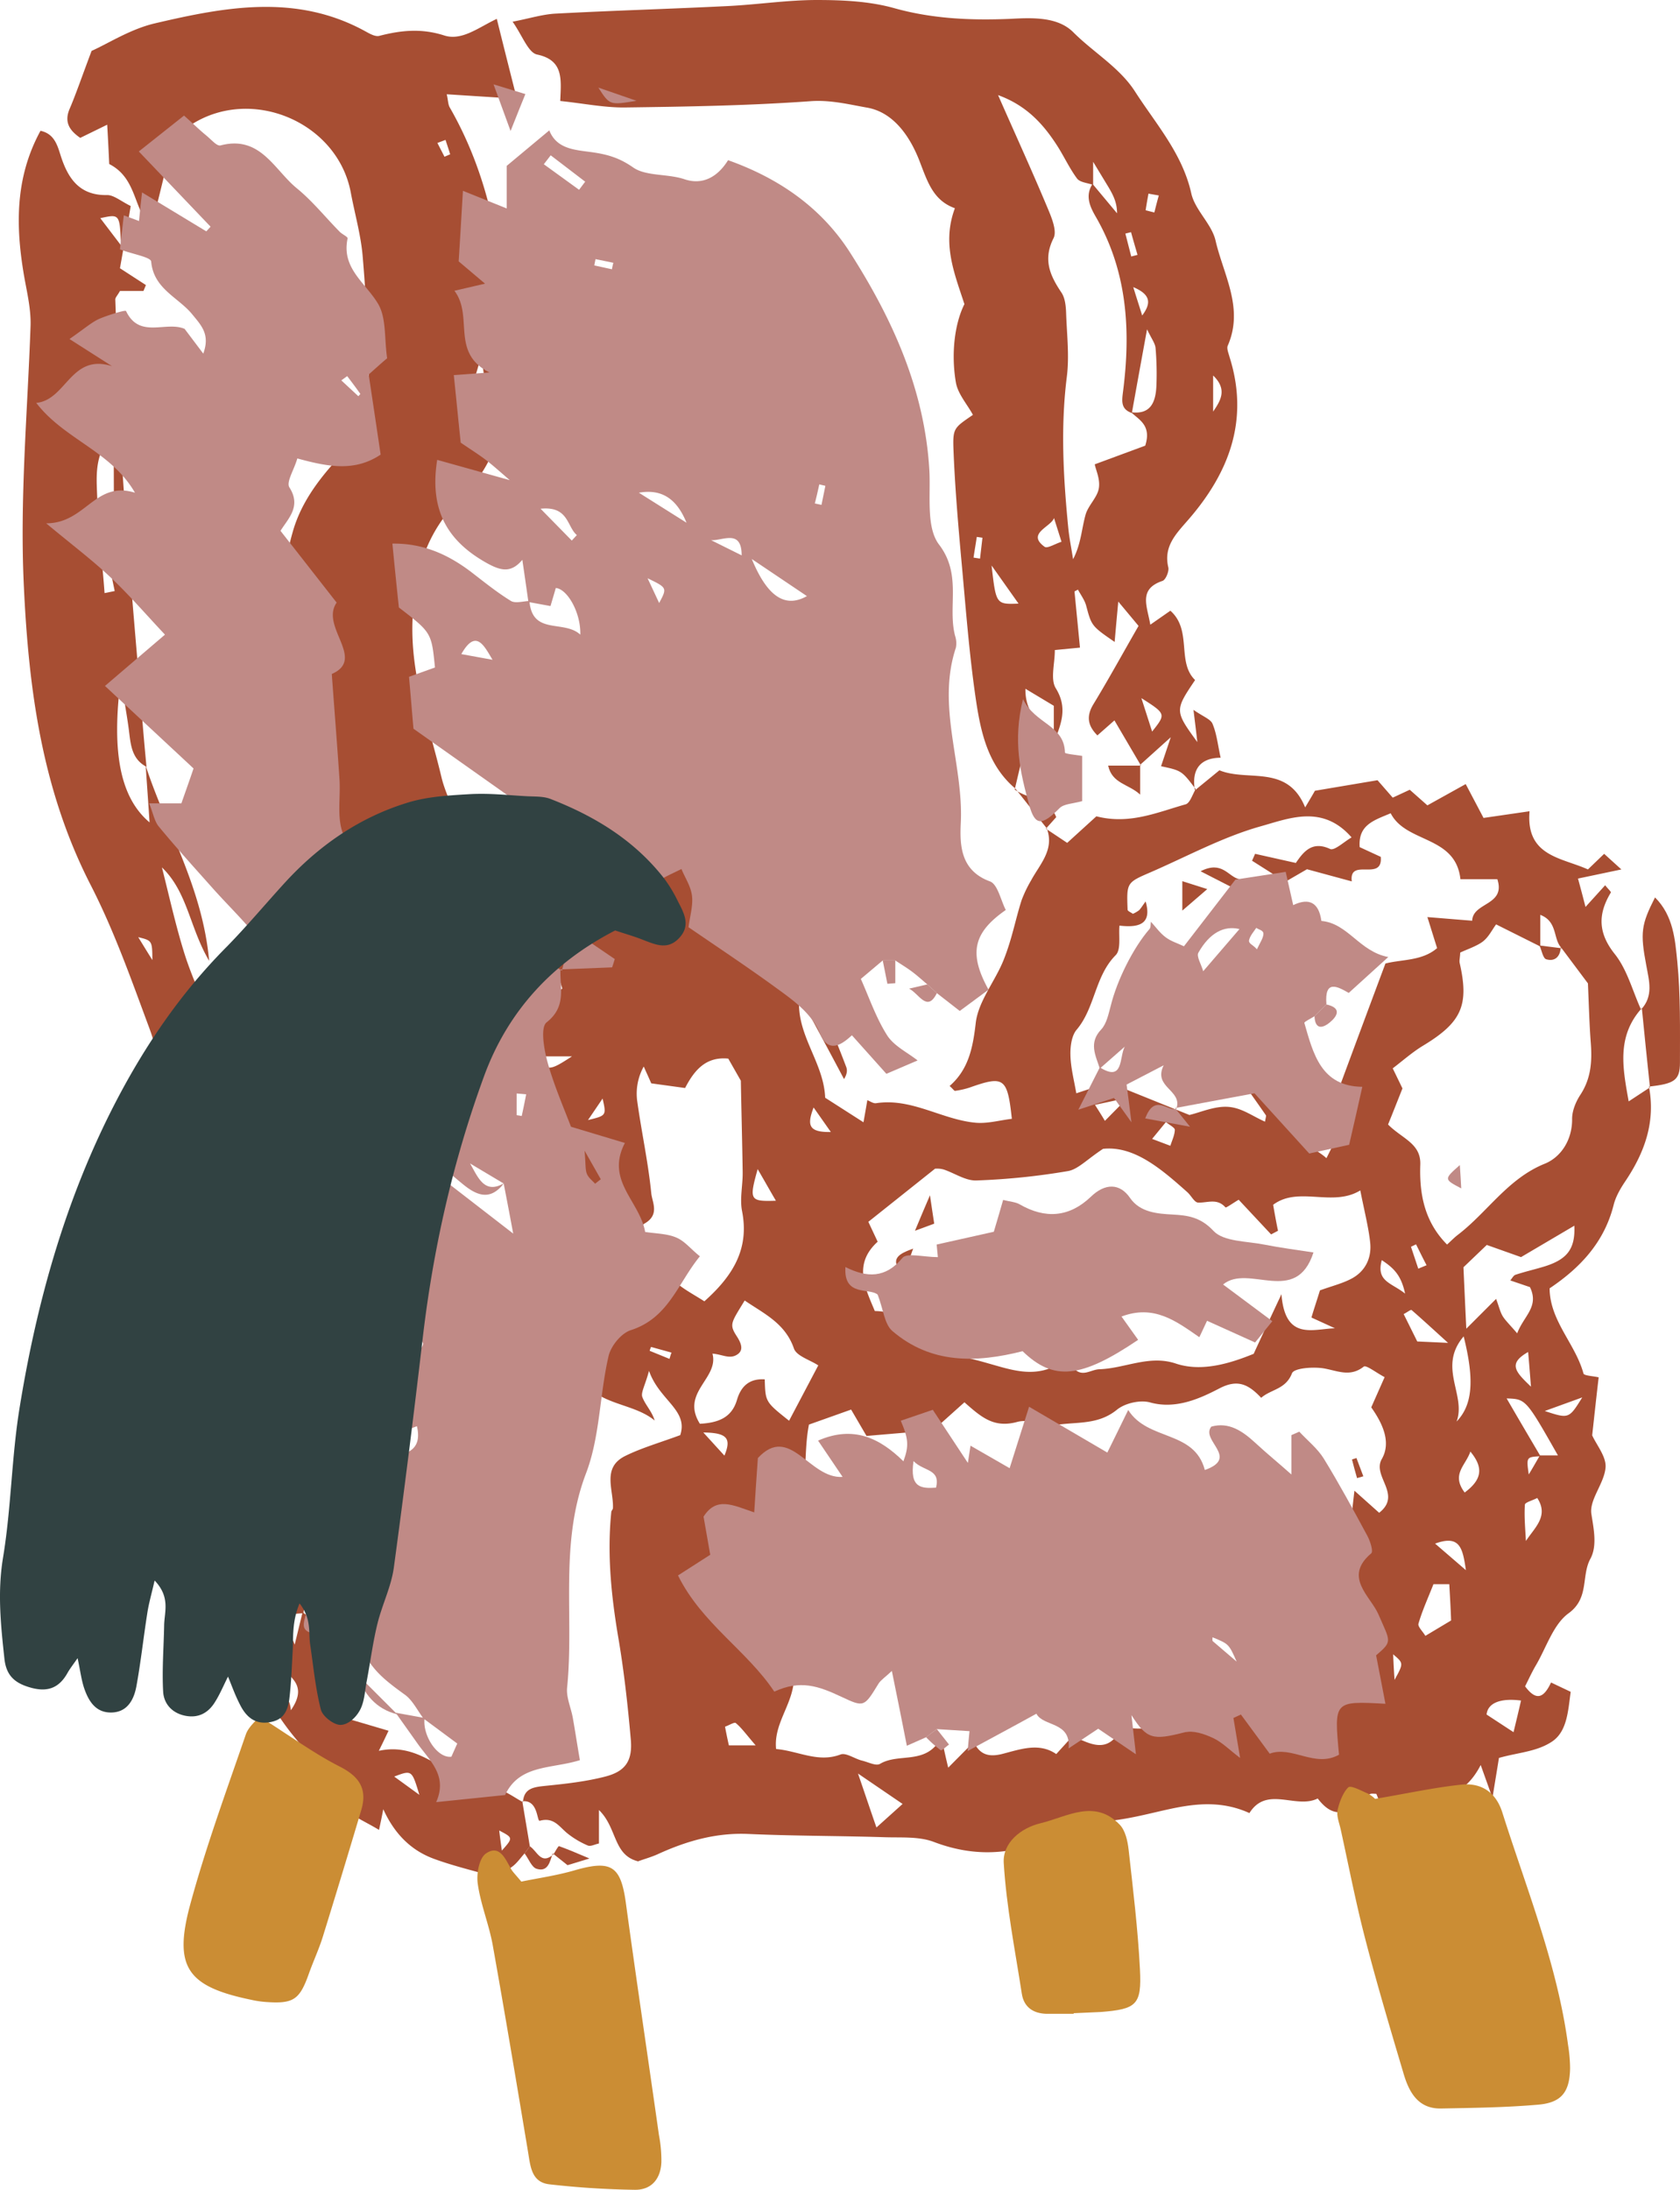 <svg xmlns="http://www.w3.org/2000/svg" width="828.8" height="1080" viewBox="0.016 0 828.806 1080.001" style=""><g><g data-name="Слой 2"><g data-name="480015718"><path d="M813.5 535.9c3.3 17.2-2 32.2-11.4 46.3-2.5 3.7-4.9 7.7-6 12-4.6 18.4-16.4 31-31.6 41.2.1 16.1 12.7 27.3 16.7 42 .3 1.1 4.5 1.2 7.5 1.9-1.1 9.3-2.1 18.6-3.2 28.6 2.1 4.7 7 10.5 6.6 15.8-.6 7.9-8.1 15.9-7 23s3 15.7-.5 22.1c-4.6 8.5-.4 19.4-10.8 26.9-7.5 5.5-10.9 16.8-16 25.5-1.9 3.2-3.5 6.7-5.4 10.5 5.1 6.8 8.9 6.5 12.8-1.9l9.7 4.6c-1.3 9.3-1.7 19.6-9.3 24.6s-16.6 5.3-26.1 8c-.7 4.5-1.6 9.8-3.2 19.7l-5.8-16.2c-5.8 11.2-13.9 16.6-26.9 15.3-7.4-.8-15.2 1.6-23.1 2.7-.2-.5-.8-2.2-1.5-3.8-1.1 0-2.7-.3-3.4.3-8.1 6.9-15.9 14.7-25.5 2-10.8 5.4-25.1-6.5-33.7 7.2-12.3-5.6-24.2-5-36.4-2.6s-26.7 7-40.8 6.8c-4.8-.1-10 2.2-14.4 4.6-20.6 11.4-41.4 14-63.9 5.5-7.5-2.9-16.4-2.1-24.8-2.4-22.3-.7-44.6-.6-66.9-1.6-15.8-.7-30.2 3.4-44.3 9.8-3.4 1.6-7.2 2.6-10.1 3.7-12.4-3.1-10.2-16.5-19.3-25.3v16.5c-2 .4-4.1 1.6-5.5 1a43.3 43.3 0 0 1-9.7-5.7c-4.2-3.2-6.8-8.5-14-6.5-1.5.4-.7-10.5-8.6-9.6l.3.4c.5-6.8 5.2-7.4 10.8-8 10-1 20.1-2.1 29.8-4.6s13.6-7.5 12.6-18.4c-1.5-17.1-3.4-34.2-6.3-51-3.4-20.4-5.4-40.6-3.3-61.2.1-.6.8-1.2.8-1.8.4-9-5.6-19.9 6-25.7 8.1-4 16.9-6.5 27.2-10.3 4.1-12.4-10.3-17.1-15.4-31.7-2 7.4-4.1 10.7-3.3 12.9 1.4 3.8 4.7 7 6.1 11.6-10.8-8.9-27.5-7.2-36.8-21-.3 2.6-1.6 5.6-.8 7.8 2 5 5 9.6 5 16.9-3.3-2-7.5-3.2-9.6-6.1-9.4-12.9-13.7-28.1-15.3-43.8-.3-2.9-.1-4.8-1.6-7.9-7.3-15-11.1-30.9-8-52.2l9.6 19.2c.5-9.3-7.6-44.5-11.9-53.9l6.8.6c.7-4.7.5-13.1 2.2-13.5 7-1.6 8-4.8 5.8-10.8l-9.1-1.6c-3-5.1-2.4-9.7 2-13.8 9.2 8 9.2 8 20.9.5h-21.3c-6.9-16.7 6.3-23.8 16.5-33.5-2-6.6-4.2-13.8-6.6-22.2l15.4-7.5c-1-1.7-1.9-4.5-2.9-4.5-14-.5-28-1.4-41.9-.8s-25.2 5.4-36.1-5.6c-1.4-1.4-6.7 1.1-8.2 1.4-4.7-3.9-8.2-7.6-12.4-10.3-9.9-6.6-17.4-15.9-21-26.4-8.3-24.2-19.4-47.2-22.9-73.3s-3.5-51.1 3.7-76.2c3.9-13.7 12.3-25.1 21.7-35.4s16.1-22 15.9-36.1c-.4-21.1-1.3-42.3-3.1-63.4-.8-10.8-3.9-21.4-5.9-32.1-6.4-34.7-48.7-52.8-78.6-33.7a25.4 25.4 0 0 0-11.6 16.9c-2.5 11.2-5.4 22.3-8.2 33.9-9-8.8-6.9-24.2-20.8-31.3-.2-4.3-.5-10.9-1-19.4L39.6 68c-5.2-3.6-8.1-7.7-5.2-14.4s6.2-16.3 10.8-28.5c8.1-3.6 19.2-10.8 31.3-13.6 34.6-8.1 69.6-14.7 103.5 3.8 2.2 1.2 5 2.9 7.1 2.4 10.8-2.8 20.9-3.8 32.1-.2 8.7 2.8 17.1-4.1 25.9-8.2 3.3 13.3 6.4 25.6 9.9 39.4l-34.6-2.2c.7 2.9.6 4.9 1.5 6.5 22.5 39.2 27.6 82.5 28.2 126.4.4 24.2-3.4 47.7-22.8 66.4-16.7 16.1-23.1 36.3-23.8 60.7-.9 27.3 8.3 51.5 14.3 76.8 1.6 6.7 4.8 13.1 7.2 19.6 46.2-2.8 52.5-1.9 58.8 9.6l9.4-6.3c17.6 5.7 35.5 11.9 52.6 20.8 20 10.3 32.6 26.1 44.9 44.5s19.5 35.6 26.7 54.5c.7 1.7.6 3.6-1 6.2q-10.9-20.6-22-40.9c-2.1 18.8 12 32.2 12.7 50.1l18.9 12.1c.8-4.5 1.3-7.3 1.9-10.9 1.5.6 3 1.7 4.3 1.5 17.5-2.7 32.3 8 48.9 9.6 5.9.6 12.1-1.2 18.1-1.9-2.2-20.4-3.9-21.4-20.9-15.4a40.7 40.7 0 0 1-7.1 1.6c-.4.1-.9-.8-2.7-2.4 9.4-8.2 11.5-19 12.9-31.2 1.3-10.7 9.6-20.5 13.8-31.1s5.7-19.6 8.8-29.3a62.9 62.9 0 0 1 4.7-9.8c4.3-8 11.7-15.2 7.7-25.7l-.4.2 10.5 7 14.4-13.1c16.4 4.2 30.1-2 44-5.9 2.2-.6 3.4-4.9 5-7.5l-.4.6 12.1-9.9c14 5.8 33.5-3.2 42.3 18.3 2.8-4.7 4.4-7.4 4.8-8.2l30.9-5.2 7.5 8.6 8.4-3.9 8.7 7.7 18.9-10.5 8.8 16.7 22.7-3.3c-1.9 22.3 15.8 22.8 28.8 28.7l8-7.7 8.5 7.7-21.4 4.5c1.3 4.8 2.3 8.5 3.7 14l9.7-10.7c1.4 1.8 3 3.2 2.8 3.6-6.4 10.6-6.4 19.9 2 30.4 6.1 7.7 8.7 18.1 12.9 27.3l.4-.7c-12.6 14-9.4 29.7-6.5 46l10.5-6.9zm-42.9-68.2c-4.6-4.1-1.8-13.1-10.7-16.5v15.6l-21.8-10.9c-2 2.7-3.7 6.3-6.6 8.5s-7.7 3.8-11.1 5.4c-.1 2.5-.5 3.8-.3 5 4.8 21 1 29.4-18 40.9-5.3 3.2-10 7.4-15 11.2l4.8 9.9c-2.7 6.8-4.9 12.4-7.1 17.8 6.9 7 16.3 9.3 15.9 19.8-.5 14.4 2 28.1 13.2 39.4 1.9-1.7 3.6-3.5 5.6-5 14.5-11.2 24.5-27.6 42.7-34.9 7.8-3.2 13.4-11.5 13.4-21.8-.1-4.1 1.8-8.7 4.1-12.2 5.3-8.1 5.8-16.6 5.1-25.7s-1-20.3-1.4-29.2L770 467.1zm-10.9 250.1h8.9c-15.8-27.8-15.8-27.8-25.3-28.1 5.5 9.5 11.1 19 16.7 28.5-7 .4-7 .4-5.8 9 1.9-3.1 3.7-6.3 5.5-9.4zM381.7 822l10 6.2c-.6 12.6-10.1 21.8-8.8 34.4 11.1 1 20.7 6.9 31.8 2.7 2.7-1 6.9 2.1 10.5 3s7 2.8 9 1.6c9.5-5.6 22.9.9 30.2-13 1.4 6.2 2.1 9.5 3.4 14.9l12.6-12.7c3 6.4 7.5 7.6 14.2 5.9 8.9-2.3 18.1-5.7 26.5.1l8.1-8.9c9 4.1 17.1 8.7 23.6-3 .9-1.6 6.4-.5 10.4-.7.5-3.6.9-6.9 1.3-10.5 12.4 11.5 22.2 15.1 27.6 9.3-1.1-3.1-2.2-6.7-3.4-10.3l2.9-1.8 9.8 10.6c5.8-4.4 11.2-11 18-13.1s15.5-.3 23.3-.1c4.9.1 6.1-8.1 14.3-4.8 6.2 2.5 10.5-2.6 13.4-9.6-10.8-9-3.8-23.4-9.8-34.6 7.6-5.2 2.6-12.9 3.7-19.5 1.5-9.9 2.4-19.9 3.9-32.9l12.2 10.9c11.5-9-3.6-18 1.3-26.5s.1-18-5.2-25.5l6.6-14.9c-4.2-2.2-9.1-6.1-10.3-5.2-6.7 5.3-12.8 2.1-19.6.9-5.2-.9-14.8-.2-15.8 2.4-3.1 8-10.3 7.8-15.2 12.1-6.3-6.7-11.6-9.3-20.5-4.7s-21.2 10.6-34.2 7c-4.9-1.4-12.5.3-16.5 3.6-8.4 6.8-17.5 6.1-27.1 7.1-7.8.8-16-2.8-22.1-1.1-11.5 3.1-17.6-2.3-26-9.7l-15.4 13.8-32.9 2.8-7.6-13-20.8 7.4c-3.1 15.7.4 30.5-8 43.1-1.1 1.8-.8 5.2-.1 7.6 5.6 18 1.9 35.4-3 52.7-1.4 5.1-3.8 9.8-6.3 16zm269.5-185.6c6.1-2.2 11.1-3.4 15.6-5.8 6.8-3.6 9.9-10.2 9.2-17.5s-3.1-16.7-4.9-26c-13.7 8.4-30.5-2.3-43 7.1.9 5.1 1.6 9 2.4 12.8l-3.4 1.8-16-17.1c-2.4 1.4-6.2 4.1-6.5 3.8-4.1-4.7-8.9-2.2-13.5-2.4-1.8 0-3.4-3.4-5.3-5.1-13.1-11.7-26.4-23-41.6-21.4-8.1 5.3-12.4 10.2-17.5 11a338 338 0 0 1-45 4.6c-5.3.2-10.7-3.6-16.1-5.4a12.1 12.1 0 0 0-4.3-.4l-32.9 26.2 4.6 9.8c-12.2 11.1-6.2 22.7-1.4 34.2 15.9.1 22.4 13 29.4 19.3 10.7 2.6 18.7 4.2 26.5 6.5 10.8 3 21.4 6.9 32.7 1.5 2.5-1.1 7.7-1.4 8.8.1 4.6 5.9 8.7 1.5 13.4 1.3 12.6-.4 24.6-7.2 37.7-2.8s27.5-.4 38.4-4.8c4.4-9.6 8-17.2 13.7-29.4 1.8 23.1 15.5 17.1 26.4 16.8l-11.6-5.3c1.2-4.1 2.6-8.2 4.2-13.4zm30-213.8c1.1 12.5-15.8.1-14.3 12.1l-22.1-6-10.7 6.2-16.4-10.4 1.5-3.4 20.1 4.5c3.8-5.6 8.1-11 16.9-6.9 2.1 1 6.8-3.5 10.6-5.7-14.4-16.5-31-9.3-45.1-5.4-18.7 5.3-36.3 14.9-54.3 22.7-11.6 5-11.6 5.1-11.1 18.4.1.7 1.7 1.3 2.6 2a15.7 15.7 0 0 0 3.1-1.8c1.1-1.2 1.9-2.6 3.2-4.3 2.8 9.8-1.4 13.3-12.9 11.9-.5 5 .9 11.8-1.9 14.6-10.3 10.4-10.1 25.9-19.2 36.7-2.5 2.9-3.2 8.2-3.1 12.4.1 6.1 1.7 12.2 2.9 19l16.1-5.3 39.7 16c5.5-1.3 12.5-4.5 19.2-4s11.9 4.6 18.1 7.3c.3-2 .7-2.9.4-3.2-4.7-6.8-9.5-13.5-14.9-21.1l9.8-9.2c6.9 5.5 14.2 9.7 19.2 15.7 7 8.3 14.2 4.7 21.1 3.8 8.1-21.9 15.8-42.6 23.8-64 8.1-2.1 18.1-1.2 25.5-7.6-1.6-5-2.9-9.3-4.8-15.3l22.1 1.8c.3-9.2 16.7-7.4 12.4-20.5h-18.2c-2.4-21.7-26.8-17.6-34.4-32.5-8.3 3.5-16.1 5.7-15.3 16.7zM347.5 641.8c14.5-12.9 22.2-26.2 18.6-44.5-1.2-6.1.4-12.8.3-19.2-.2-14.4-.6-28.8-.9-45.1l-6.2-10.9c-11.1-1.1-16.8 5.8-21.3 14.5l-16.7-2.3c-1.6-3.7-2.7-6-3.7-8.3a27.5 27.5 0 0 0-3.2 17.2c2.1 15.1 5.4 30.1 6.9 45.2.4 4.5 4.4 10.7-3.4 15.1-2.7 1.6-5.3 10.4 3.1 13.7 2.6 1 5 4 6.1 6.6 3.8 9.1 12 12.6 20.4 18zm-2.2 60.4c9.1-.5 15.7-3 18.3-11.8 2-6.8 6.2-10.6 13.7-10.1.3 11.1.3 11.1 12 20.4l14.4-27.3c-4.1-2.7-10.7-4.6-12-8.3-4.3-12.5-14.8-17.2-24.3-23.7-6.7 11-7.7 11.7-4 17.5 2.7 4.1 3.5 7.4-.1 9.4s-6.9-.3-11.8-.7c3.3 12.3-15.9 19.1-6.2 34.6zm378.1-46.9l14.7-14.7c1.5 4 2 6.5 3.3 8.6s3.7 4.4 7.1 8.4c3.2-8.6 11-13.1 6.3-22.8l-9.7-3.3c1-1.2 1.6-2.5 2.6-2.8 4.8-1.6 9.8-2.7 14.6-4.2 11-3.5 14.9-8.7 14.4-20L750.4 620l-16.9-6-11.5 11c.4 9.3.8 17.9 1.4 30.3zm-69-84.1c10.6-21 10.5-22.2-2.4-27.4.2 3.7.4 7 .6 11.1l-12.9-2.8c0 12 8.9 13.8 14.7 19.1zm67.7 87.9c-13 15.2 1.4 28.9-3.5 42 7.9-8.2 8.9-20.4 3.5-42zm-489.2-448c8.6-11 6.7-23.2 4.3-35.5-2.3 11.7-9.1 22.7-4.3 35.5zM715 781.3h-7.8c-2.8 7.1-5.6 13.2-7.4 19.5-.4 1.5 2.2 3.9 3.4 6l12.7-7.6c-.2-5.6-.5-11-.9-17.9zM445.3 889.7l-22-15c3.5 10.2 6 17.7 9.1 26.6zm305.1-51c-10-1.3-16.4 1.1-17 6.9l13.3 8.7c1.5-6.2 2.6-10.8 3.7-15.6zm8-99.9c-2.3 1.2-6.1 2.2-6.1 3.3-.4 6 .2 11.9.5 17.9 4.4-6.7 11.4-12.3 5.6-21.2zm-59.2-77.2l15.2.7c-7.5-6.8-12.7-11.6-18-16.2-.4-.3-2 1-3.9 2zm23.4 74.5c8.3-6.2 9.6-12 2.8-20.2-2.3 6.9-9.6 11.2-2.8 20.2zM372.8 860.8c-4.9-5.7-7-8.7-9.8-11-.6-.6-3.1 1-5.3 1.8.6 3.2 1.2 6.1 1.9 9.2zm1-284.2c-4.3 15.4-3.9 16 9 15.6-3-5.1-5.5-9.6-9-15.6zm406.8 112.6l-18.5 6.7c11.9 3.9 11.9 3.9 18.5-6.7zm-57.4 85.2c-1.6-11.2-3.1-17.5-15.2-13.1zM360.1 450.1l-6.5-8.6-11 14.9zm395.2 233.8c-.6-7.5-.9-11.5-1.4-17.1-10.2 5.8-6.2 9.8 1.4 17.1zM693.2 638c-1.9-8.9-5.4-12.5-11.5-16.5-2.9 10.6 4.8 11.1 11.5 16.5zm-124.8-76.3l9 3.4c.8-2.6 2.1-5.2 2.2-7.8.1-1.1-2.4-2.3-4.4-3.9zm-278.3-9.3c9.1-2.2 9.1-2.2 7.2-10.6zm409.6 73.3l4.1-1.7c-1.8-3.4-3.5-6.9-5.2-10.3l-2.5 1.2zm-154.6-72.9l7.4-7.5-1.6-2.7-10.7 2.3c1.9 3 3.2 5 4.9 7.9zM688 828.5c4.5-8.2 4.5-8.2-.7-12.6.2 4.4.4 8.5.7 12.6zM384.8 482.2l2.8-1.1c-.6-2-1.1-4.1-1.8-6.1s-1.8-4.1-2.7-6.2c-1.9 3.1-2.1 5.6-1.4 7.8s2.1 3.8 3.1 5.6zM219.8 69l-4 1.5 3.5 6.8 2.8-1.2c-.7-2.3-1.5-4.7-2.3-7.1zM347 706.5l10.4 11.4c3.5-8.4 1.5-11.3-10.4-11.4zm-25.8-42.2c-.3.7-.5 1.3-.7 1.9l9.8 4c.3-1 .6-2.1 1-3.1zm-20.1-62.6l2.5-3.1-9.1-4.4c-.4.8-.9 1.5-1.3 2.2 2.6 1.8 5.2 3.6 7.9 5.3zm108.8-43.4l-8.5-12.1c-3.3 8.7-2.6 12.3 8.5 12.1z" fill="#a74e33"></path><path d="M500.9 388.9c-13.3-11.2-16.9-27.2-19.3-42.9-3.5-23.4-5.2-47.2-7.4-70.8-1.6-17.8-3.1-35.6-3.8-53.4-.4-10.7.3-10.8 9.6-17.2-2.9-5.3-7.4-10.3-8.4-15.9-2.6-15.1-.3-29.8 4.2-38.7-4.9-15.1-11.2-29.9-4.7-47.3-10.8-3.9-13.5-13.1-17.5-23.4s-11.8-23.7-25.7-26.2c-9.1-1.6-18.1-3.9-28-3.2-30.5 2.2-61.1 2.7-91.7 3.1-10.1.1-20.3-2-31.8-3.2.4-10.4 1.9-20.1-11.4-22.9-4.4-.9-7.3-9.4-12.1-16.2 8.4-1.6 14.9-3.7 21.5-4 28.2-1.5 56.3-2.3 84.4-3.7 14.8-.7 29.5-3 44.2-3 12.7 0 25.9.6 38.1 4 18.9 5.3 37.9 6.1 57.2 5.3 11.1-.6 23.5-1.1 31.2 6.6 10 10 22.9 17.4 30.5 29.3 10.3 16 23.3 30.5 27.7 50.1 1.8 8.3 10.1 15.1 12 23.4 3.9 16.9 14.1 33.3 6 51.8-.6 1.4.4 3.7.9 5.6 9.8 31-.2 57.1-20.5 80.4-5.9 6.8-12.2 13-9.7 23.4.4 1.9-1.3 6.1-2.9 6.6-12.1 4.1-7.5 12.5-6 21.6l9.9-6.9c10.9 9.7 3 25.3 12.2 34.2-10.1 15-10.1 15.2 1.1 30.6-.5-4.6-1-8.5-1.9-15.9 4.7 3.3 8.5 4.6 9.4 6.9 2.1 5 2.6 10.5 4 16.7-9.8.1-14.5 5.5-12.7 16.1l.4-.6c-6.9-9.1-6.9-9.1-17.1-11.3l4.8-14.3-15.1 13.6.4.4-13.1-22.3-8.4 7.4c-4.8-4.8-5.6-9.5-1.9-15.5 7.6-12.5 14.6-25.3 22.2-38.5l-10-12c-.8 8.6-1.3 14.2-1.8 19.9-11.5-7.9-11.4-8-14.1-18.1-.8-2.7-2.6-5.1-4-7.7l-1.7.9 2.7 27.7-12.4 1.2c0 6.9-2.3 14.4.5 18.9 6.1 9.9 2.4 18-1 26.8v-18.2l-14-8.4c-.3 12.9 8.7 18.7 14.4 26.3l-15.7 6.4-4 17zm38.4-297.7c-2.7-1-6.4-1.2-7.9-3.1-3.8-5.1-6.5-11.1-10-16.5-6.8-10.5-15-19.6-29-24.7 8.8 20 17 37.9 24.6 56.1 1.9 4.5 4.5 10.9 2.8 14.4-5.3 10.5-1.9 18.3 3.8 26.8 2 2.9 2.3 7.3 2.4 11 .4 10.3 1.6 20.7.3 30.8-3.1 24.8-1.7 49.4.7 74 .5 5.3 1.6 10.5 2.4 15.8 3.9-7.4 4.2-14.8 6.1-21.7 1.2-4.7 5.8-8.6 6.6-13.2s-1.5-9.1-2-11.9l24.9-9.2c3.2-10-3-12.7-7-16.5 9.7 1.3 12.1-5 12.5-12.7a149.1 149.1 0 0 0-.4-18.9c-.2-2.4-2-4.6-4.2-9.3-2.9 15.8-5.2 28.5-7.5 41.3-5.7-2-4.9-6.1-4.3-11 3.8-29.9 2-59-13.5-85.8-3-5.2-5.3-10.4-1.6-16.2l12.1 14.5c0-5.4-2-9.1-4.1-12.7l-7.7-12.7zM520 255.5c-1.5 4.4-13.8 7.6-4.6 14.2 1.4.9 5.1-1.5 8.3-2.5zm-30.8 23.4c2.2 19.2 2.2 19.2 13.3 18.8zM598.5 203c3.5-5.2 7.3-10.8 0-17.8zm-35.4 141.3l5.3 16.5c6.9-8.7 6.9-8.7-5.3-16.5zm.4-188.7c4.3-5.8 4.6-10.2-4.4-14 1.9 6.2 3.2 10.1 4.4 14zm1.7-51.9l4.3 1.1c.7-2.8 1.4-5.6 2.2-8.4l-5.1-.9c-.5 2.7-1 5.5-1.4 8.2zm-7.2 10.8l-2.8.7 2.9 11.3 3.1-.8c-1.1-3.8-2.2-7.5-3.2-11.2zm-73.3 150.7l-2.8-.4c-.5 3.4-1.1 6.8-1.6 10.2l3.2.5z" fill="#a74e33"></path><path d="M102.6 500.5c.2 7.4-.1 14.5 2.1 22.3 6 20.3 9.3 41.5 13.9 62.2 2.9 13 6 25.9 9.3 38.8a140.3 140.3 0 0 1 4.9 37.7c-.1 12.4 1.1 25.8 6 36.9s5.9 20.6 7.3 31c2.3 17.6 3.7 35.3 5 53 .3 4.3-.9 8.8-1.4 13.2-10.1.8-10.1.8-4.3 15.5l3.9-16c2.2 1.9 6.1 3.7 6.3 5.8 1.8 15.9 9.6 29.8 13.4 46l22.7 6.7c-1.3 2.7-2.5 5.3-4.8 9.9 17-3.7 27.7 7.1 40.4 13.2 6.1 2.9 13.2 3.7 19.6 6.1 3.9 1.4 7.4 4 11.1 6l-.3-.4c1.2 7.4 2.5 14.8 3.7 22.2l-2.6 3.5c-2 2.2-3.8 4.9-6.2 6.6s-6.8 5.4-9.3 4.7c-9.8-2.8-19.8-5.2-29.1-8.6s-18.6-10.2-25.1-24.5c-.6 3.2-1.3 6.5-2.1 10.2-11.9-7.2-23.8-10.4-23.1-25.3-10.7 0-10.2-10.8-15.1-16.3-16.8-19.1-27.5-40.7-28.2-67.3-.4-11.9-4.2-23.7-.7-35.9.6-2.2-.2-5.3-1.3-7.5-9.8-18.5-10.9-39-13.8-59s-6.5-41.8-8.5-62.8c-1.5-15.2-8.7-29.9-4-45.5-11.5-24-9.5-51.3-18.6-75.8S56.2 458.7 44.5 436c-23.6-46.3-30.3-95.3-32.7-146.6-2.1-43.3 1.8-85.9 3.3-128.9.2-7.5-1.5-15.2-2.9-22.7-4.5-25.1-5.1-49.7 7.8-73.3 6.8 1.5 8.3 7 10 12.4 3.6 11.2 9.3 19.6 22.9 19.3 3.3 0 6.7 3 11.6 5.4-1.7 10.2-3.4 20-5.3 30.7l12.8 8.3-1.2 2.9H59.2c-1.2 2.2-2.4 3.3-2.3 4.3 1 27.6 1.5 55.2 3.4 82.6 2.8 42.3 6.7 84.5 10.1 126.7.6 7.1 1.2 14.1 1.9 21.1-7.4-3.9-7.8-11-8.7-18.1s-2.7-16.8-4-25.3c-4.8 37.2.1 58.9 14.2 70.8-.6-9.4-1.3-18.7-1.9-27.9 10.2 31.2 28 59.9 31.3 96.2-9.7-16.5-10.6-33.9-23.3-46.1 3.5 13.8 6.6 27.9 10.8 41.5 3.3 10.8 8.1 21.1 12.2 31.7zM52.2 218.2c-9.6 15.8.5 32.2-7.5 47.1l11.5 2c0-15.9 0-30.3-.1-44.7 0-1-1.5-1.8-3.9-4.4zm85.2 602.2c-6.6 10.1 5.6 12.7 6.1 23.1 9.3-13.4-2.1-16.8-6.1-23.1zm-84-632c-5.4 16.7-5.4 16.7 2.3 21.8-.8-7.6-1.6-14.7-2.3-21.8zm-1.8 104.1l5-1-2.4-11.6-3.6.7c.4 4 .7 7.9 1 11.9zm76.9 472.7c-9 4.1-7.9 8.7-2.6 13.3 1.3 1.1 4.4.1 7.9.1zM59.7 121c-.6-15.5-.6-15.5-10.2-13.4zm134.8 755.2l12.4 9c-3.7-12.3-3.7-12.3-12.4-9zM123.2 746l9.8 9.1c.9-9.2-1.5-11.7-9.8-9.1zm-12-66.6l-3.2 1.3c1.4 2.8 2.7 5.6 4 8.5l2.4-1c-1-3-2.1-5.9-3.2-8.8zm136.4 233.3c5.6-6.3 5.6-6.3-1.3-9.9.4 3.5.8 6.2 1.3 9.9zM75.2 473.5c-.1-9.6-.1-9.6-7-11.3 2.3 3.7 3.9 6.4 7 11.3z" fill="#a74e33"></path><path d="M809.6 497.9c6.2-6.6 4-14.1 2.6-21.7-3.1-16.3-2.5-20.2 4.3-33.6 9.1 9.1 9.9 20.9 11 31.8 1.6 16.4 1.3 33.1 1.3 49.7 0 8.7-2.7 10.4-15.3 11.8l.5.4c-1.4-13-2.7-26.1-4-39.1z" fill="#a74e33"></path><path d="M478.8 463.3c-2.6 8.6-2.6 8.6-18.5 20.6.5-4.8-.2-9 1.3-10.2 5.5-4.1 11.7-7.1 17.6-10.5z" fill="#a74e33"></path><path d="M516.4 408.5l-15.5-19.6-.3.5c6.5 4.8 16.7 4.1 20.5 13.6l-5.1 5.7z" fill="#a74e33"></path><path d="M170.5 810.6c2.3 7.2 4.5 14.5 6.8 21.7-8.8-4.7-10.4-12.2-10.7-20.3z" fill="#a74e33"></path><path d="M478.8 463.3h.4l-9 3.1c3.7-7.1 6-11.5 9.2-17.8.6 6.2 9.6 10.5-.6 14.7z" fill="#a74e33"></path><path d="M127.8 592.8c-1.9-7.7-3.8-15.3-5.6-23 7.2 5.9 7.6 14 5.6 23z" fill="#a74e33"></path><path d="M150 705.2c6.8 4.4 7.4 10.4 3.9 17.4z" fill="#a74e33"></path><path d="M273.1 914.5c.9-1.4 2.3-4.1 2.7-4 5 1.8 9.8 3.9 15 6.1l-10.8 3.3-7.3-5.8z" fill="#a74e33"></path><path d="M258.8 914.1l2.6-3.5c3.6 2.2 5.5 9.5 11.7 3.9l-.4-.4c-1.4 3.9-2.2 9.3-7.9 7.6-2.5-.7-4-5-6-7.6z" fill="#a74e33"></path><path d="M102.9 501v-9.2l2.6-.5 4.5 13.4-3.6 2.5-3.8-6.7z" fill="#a74e33"></path><path d="M120.9 542.2v9.7h-1c-.4-3.3-.7-6.5-1-9.8z" fill="#a74e33"></path><path d="M759.5 466.3l11.1 1.4-.6-.6c-.2 4.6-2.8 7.3-7.2 6-1.6-.5-2.2-4.4-3.3-6.8z" fill="#a74e33"></path><path d="M669.5 729c-.9-3-1.7-6.1-2.5-9.2l2.2-.7 3.4 9z" fill="#a74e33"></path><path d="M458.8 589.5c1 6.9 1.5 10 2.1 14l-9.5 3.5c2.7-6.5 4.5-10.7 7.4-17.5z" fill="#a74e33"></path><path d="M445.8 629c-8-8.6-1.5-10.8 4.7-13.2z" fill="#a74e33"></path><path d="M609.1 438.3l-16.8-8.6c10.8-5.5 13.6 2.8 19.1 3.9-.8 1.5-1.5 3.1-2.3 4.7z" fill="#a74e33"></path><path d="M583.3 449.1v-14.5l12.3 3.9z" fill="#a74e33"></path><path d="M533.3 380.9l-10.9 13-7.6-13.9 16.6-2.4c.6 1.1 1.2 2.2 1.9 3.3z" fill="#a74e33"></path><path d="M562.5 377.2v14.7c-5.7-5.3-13.8-5.3-15.8-14.3h16.2z" fill="#a74e33"></path><path d="M151.2 792.9c-.1-2.1.7-5.3-.3-6.1-6-4.6-12.4-8.6-17.4-12v-33.4c0-1.9 1.1-4.8.2-5.5-11.3-9.9-7.9-22.1-6.4-34.4.4-3.9-2.7-8.1-4.6-13.5 4.5-.5 8.2-1.9 11.5-1.2 5.8 1.3 7.8 9.6 16.6 7.3 5-1.4 12 2.3 17.1 5.4a39.8 39.8 0 0 1 13.4 12.4c3.8 5.8 7.9 8 14.3 6.3s12.6-4.1 10.1-14.8l-17.2 6.4c-1.4-10.7 5.5-16.2 8.6-23.5-12.5-4.7-8.3 10.3-15.9 12.4l-29.8-24c.7-6.8 1.4-12.8 2.5-23.3l-11.1 12.1c-2.8-10.4-2.8-10.4 6.6-23.9l-11.4-5.4 8-12.2c-7.8-8.9-15.2-17.6-24.4-28.2l15.5 3.5c-2.5-27.9-20.3-45.3-42.6-60.5 17.5-6.5 17.5-6.5 9.6-25.9 12.4-11.3 21.5 2.2 35.3 6.7l-10.2-12.3c4.1-3.9 12-8.3 11.5-11.5-1.2-9-4.4-18.5-9.5-25.8-7.6-10.9-17.6-20.2-26.5-30.2S86.9 418 78.4 407.7c-2.2-2.6-2.8-6.6-4.8-11.5h15.9c2-5.7 4-11.3 6-17.2l-43.7-40.7L81.4 313c-9.6-10.2-17.9-19.9-27.2-28.6S35.9 269 22.8 258.1c19.6 0 24-21.2 43.8-15.1-11.9-20.6-34.8-26.2-48.7-44.3 14.9-1.4 17-24.6 37.4-18.1l-21-13.4c7.9-5.5 11.1-8.4 14.8-10s12.8-4.5 13.1-3.8c6.6 13.9 19.7 4.8 28.9 8.8l9.2 12.2c3.4-9.4-.8-13.7-5.3-19.2-6.8-8.5-19.2-12.6-20.4-26.2-.2-2.2-9-3.6-15.4-6 .5-4.2 1.1-10.1 1.9-16.8l7.5 2.8c.4-4.1.8-8.1 1.5-14.1l31.7 19.2 2.1-2.3-35.4-37.1L90.8 57c4.1 3.6 7.2 6.7 10.6 9.5s5.6 5.7 7.5 5.2c19.6-5.1 26.4 12.1 37.6 21.2 7.7 6.3 14 14.2 21 21.3 1.2 1.3 4.2 2.6 4 3.4-3.2 15 9.3 22.1 15.3 32.7 3.8 6.9 2.8 16.5 4.2 26.4-2.9 2.4-6.6 5.8-9.1 8 2.1 13.9 4 26.7 5.9 39.5-12.8 8.6-26.1 6-41.1 1.9-1.6 5.6-5.6 11.7-3.9 14.3 6 9.4-.7 15.4-4.4 21.4l27.7 35.4c-8.3 11.9 14.6 27.8-2.4 35.2 1.4 19.2 2.7 35.5 3.8 51.9.6 9.1-1.4 19 1.8 27 5.4 13.8-4 26.1-1 39.1l-9 2.5c4.6 5.2 7.7 13.7 12.9 2 17.8 3.5 33.3 18.5 54.5 11.8v-20.6c8.1 4.2 14.3 6.7 19.7 10.4 10.5 7.1 20.6 14.8 30.8 22.3l-.7-.7c-.3 9.1 3.1 18.3-6.8 26.1-3.2 2.5-1.3 13.4.5 19.9 3.2 11.4 8 22.4 11.5 31.6l26.6 8c-9.7 18.6 7.3 28.6 10 43.9 5.3.8 10.5.8 15 2.6s6.9 5.3 12 9.4c-10.9 13.3-15.4 30.4-34 36.4-4.8 1.5-10 7.9-11.1 13-4.4 19.1-4.2 39.7-11.1 57.7-13.2 34.7-5.8 70.5-9.3 105.6-.5 4.8 1.9 9.9 2.8 14.9 1.2 6.7 2.2 13.5 3.5 20.9-14 4.4-29.8 2-36.9 17.2l-34 3.5c5.8-13.1-3.2-20.4-9.2-28.9l-10.8-15.2 14.3 2.6c-1.2 8.5 6.3 20 13.2 19.1l2.9-6.5-16.6-12.3c-3.1-4-5.4-9.1-9.4-11.9-10.9-7.9-21.3-15.6-22.3-31.3-.7 3.1-1.3 6.3-1.9 9.4-2.3-2.8-5.4-5.3-6.8-8.6-3.5-7.7-8.9-12-17.4-12.4zm97.3-209.2l-16.6-9.9c3.9 6.7 7 15.4 16.7 9.8-7.1 9.3-14.1 5.6-21-.2-4.4-3.6-8.6-7.4-13-11.1l-2.9 4 41.5 32.1c-1.9-10.2-3.3-17.5-4.7-24.7zm-77.2-398.2l-2.9 2.1 8.4 7.8 1-1.1c-2.1-3-4.3-5.9-6.5-8.8zm88.3 354.2l-4.7-.4V550l2.5.4c.8-3.6 1.5-7.1 2.2-10.7zm-54.4 118.1c-1.4 1.7-3.4 3.3-3.2 4.3s2.2 2.9 3.8 3.6 3-2.2 2.9-3.1-2-2.9-3.5-4.8zm88.4-74l2.8-2.2-8-14.1c.6 6.6.3 9.2 1.1 11.3s2.7 3.4 4.1 5z" fill="#c08a86"></path><path d="M457.5 485.5c-2.5-2.1-5-4.4-7.7-6.4s-5.4-3.6-8.1-5.4h-6.2l-10.8 9.1c4 8.9 7.4 19 12.9 27.7 3.3 5.3 10 8.5 15.1 12.5l-15.4 6.6-17-19c-4 3.6-11.3 10-15.8-.9s-14.7-17.4-23.8-24.1c-13.3-9.6-27-18.7-41-28.3.7-5.6 2.3-10.7 1.7-15.5s-3.4-8.8-5.2-13.2c-4.2 2.1-8.5 3.9-12.3 6.5-1.8 1.2-2.5 4-3.8 6.4L204 359.4c-.6-6.7-1.3-15.5-2.2-25.6l12.8-4.6c-1.7-17.2-1.7-17.2-17.8-29.6-1.1-10.3-2.1-20.2-3.2-31.5 15.1-.2 27.3 5.3 38.6 13.8 6.5 5 12.9 10.2 19.9 14.5 2.2 1.3 6 .1 9.1 0 1.4 17.1 17 9.1 25.1 16.6.3-11-6.5-22.6-12.1-23-.8 2.9-1.7 5.8-2.6 8.9l-10.9-2c-.9-6.4-1.8-12.7-3-20.8-5.6 6.7-10.7 5.4-17.7 1.5-19.4-10.9-28.2-26.2-24.3-50.8l35.8 10c-5.8-5-9-7.9-12.5-10.5s-8.4-5.7-11.7-8c-1.2-11.4-2.2-21.7-3.4-33.3l17.6-1.3c-19.4-9.8-7.7-27.6-17.3-40.3l15.1-3.5-13-11c.8-12.7 1.4-23.1 2.1-34.8l21.6 8.7v-21l21-17.5c3.9 9.9 13.9 9.6 22.6 11 7 1.1 12.5 2.9 18.8 7.3s17 3 25.3 5.8 15.9-.4 21.5-9.4c25.6 9.1 46.4 23.8 60.4 45.9 20.8 32.6 36.6 67.4 38.9 107 .7 12.5-1.7 28.2 4.8 36.7 11.4 15 4.1 30.5 7.9 45a11.6 11.6 0 0 1 .4 5.8c-9.7 29.2 3.9 57.7 2.4 86.7-.5 10.8-.1 23.3 14.4 28.6 3.8 1.4 5.3 9.2 7.8 14.1-16.1 11.2-18.4 21.4-8.5 39.3l-14.2 10.5-11.3-8.8zM398.1 294l-27.2-18.3c7.6 18.4 16.3 24.4 27.2 18.3zm-59.4-36.2c-4.3-10.5-11.1-17-23.5-14.8zm-67-181.2l-3.4 4.4 17.4 12.6 3-4zm-44.1 246l15.4 2.8c-4.2-7-8.2-15.5-15.4-2.8zm120-57.8l18.3 9.1c0-16.2-14.2-3.3-18.3-9.1zm-80.9-13.9l15.4 15.7 2.5-2.7c-5-4.2-4-14.4-17.9-13zm58.5 46.5c4-7.5 4-7.5-5.7-12.2zm76.8-49.1l3.3.7c.6-3.1 1.3-6.3 1.9-9.4l-3-.7c-.7 3.2-1.4 6.3-2.2 9.4zM293.8 127.8l-.6 3.1 8.7 1.9c.2-1 .4-2.1.7-3.2z" fill="#c08a86"></path><path d="M456.9 856.8l-9.5 4.2c-2.4-12.1-4.6-23.3-7.4-36.9-3.5 3.3-5.5 4.5-6.6 6.3-7.1 11.6-7.1 11.7-18.4 6.4s-20.1-8.4-33-2.5c-13.6-20.4-35.8-33.6-47.5-57.3l15.9-10.2-3.3-18.8c6.4-10.1 14.6-5.6 25-2.1.6-9.4 1.1-17.2 1.8-26.8 15.9-17.1 25.3 10.4 41.8 9.3l-12.1-17.9c17.4-7.6 30.4-1.3 42.1 10.2 2.8-7.6 2.5-11.1-1.3-20l15.8-5.4 17.3 26.2 1.3-8.5 19.3 11.1c3.2-10.3 6-18.8 9.6-30.3l38.6 22.6c3.4-6.8 6.3-12.9 10.3-21 9.7 15.4 32.6 9.8 37.8 29.6 17.3-6.1-2.3-14.6 3.2-21.4 8.6-2.4 15.3 2.1 21.7 8s11.3 9.8 17.8 15.6v-19.4l3.9-1.7c4.1 4.4 9 8.3 12.1 13.3 7.6 12.4 14.6 25.3 21.5 38.1 1.4 2.6 3 7.6 1.9 8.6-13.9 11.7-.4 21.1 3.5 30 5.9 13.7 7.2 13.2-1.1 20.3l4.6 23.9c-25.4-1.4-25.4-1.4-22.9 25.1-11.8 6.7-23.2-4.6-34.2-.5l-14.2-19.3-3.7 1.7c1 5.9 2 11.8 3.3 19.7-5.1-3.8-8.8-7.7-13.3-9.8s-9.9-3.9-14.2-2.8c-15.6 4-18.5 3.4-26.1-8.5.6 5.6 1.3 11.2 2.2 19.3l-18.6-12.6-14.6 9.7c1.2-13.4-12.5-10.6-15.9-17.1-11.4 6.3-21.9 11.9-33.9 18.4.2-3.1.5-5.3.9-9.8l-16.1-1c-1.8 1.3-3.6 2.6-5.3 4zm-6.2-136.2c-2 13.2 3.8 13.6 11.1 13.1 2.3-9.4-6.1-7.9-11.1-13.1zm159.4 98.9c-3.8-8.6-3.8-8.7-11.9-12 0 .7-.2 1.6.1 1.9z" fill="#c08a86"></path><path d="M678.4 887.2c16-2.7 29.1-5.6 42.4-7 9.9-1.1 17.2 3.6 20.4 13.8 12 37.9 27.1 74.9 32.4 114.6a74.4 74.4 0 0 1 1 11.5c-.2 11.6-4.2 16.9-15.6 17.9-16 1.4-32 1.6-48.1 1.9-11.1.2-15.6-7.8-18.3-16.7-6.6-22.2-13.2-44.3-19-66.7-4.7-18-8.2-36.2-12.2-54.4-.7-3.1-2.1-6.5-1.5-9.4s2.5-8.6 5.3-11.2c1.3-1.1 6.4 1.7 9.7 3.1a14.8 14.8 0 0 1 3.5 2.6z" fill="#cb8d34"></path><path d="M462.7 620c-.2-2.1-.4-4-.6-6.2l28.2-6.3c1.5-4.9 2.9-9.9 4.6-15.7 3.5.9 6.2 1 8.2 2.2 12.7 7.3 24.5 6.3 35-3.7 7.1-6.9 14.4-6.8 19.4.5s13.9 7.8 21 8.2 13.7 1.1 20.2 8.1c5 5.3 16.3 5 24.9 6.7s16 2.6 24.4 3.9c-8.6 26.6-32 5.4-44.6 15.8l24.3 18.1-8.5 10.5-23.7-10.7c-1.3 2.9-2.4 5-3.8 8.1-11.3-7.8-22.3-16.3-38.4-10.2l8.2 11.5c-28.3 19.1-41.7 20.4-57 5.6-22.9 5.8-45.2 6.4-64.3-10-3.9-3.4-4.4-10.7-7.2-17.9-4-3.5-16.9 1.2-15.9-13.6 10.6 5.3 19.8 5.6 28.1-4.5 2.2-2.7 10.4-.4 17.5-.4z" fill="#c08a86"></path><path d="M542.6 527c-2.1-6.5-5.6-12.7.7-19.3 2.7-2.9 3.6-7.7 4.7-11.7 3.1-12.6 11.1-28.6 19.1-37.8.7-.8.5-2.4.7-3.6 2.4 2.6 4.4 5.5 7.2 7.6s5.5 2.8 9.1 4.5l25.4-32.9 24.8-3.8c1.1 4.9 2.3 10.3 3.7 16.4 8.1-3.9 12.7-1 13.9 7.8 13.2 1.2 18.7 15.1 33 17.8l-19.5 17.7c-5.3-3-12.1-7-11 5.7l-5.9 5.8c-1.7 1.1-5.1 2.7-5 3.3 4.4 15.3 8.3 31.3 28.6 31.5-2.3 10.2-4.3 19.2-6.5 28.6l-19.7 4.3-27-29.7-39.2 7.3.6.5c3.5-9.4-11.7-10.6-6.2-21.6l-18.3 9.5c.6 4.7 1.3 9.5 2.4 18.6l-8.6-12-17.6 5.8 10.6-20.9c11.9 7.5 9.5-5.1 12.3-10.2zm68.9-68.8c-7.6-1.8-14.7 1.8-20.3 11.7-1 1.8 1.4 5.6 2.4 9.1zm8.6 10c1.6-3.4 3-5.3 3.2-7.4s-2.3-2.2-3.5-3.2c-1.3 1.9-2.9 3.7-3.5 5.8s1.7 2.3 3.8 4.8z" fill="#c08a86"></path><path d="M257.2 928c8.2-1.7 17.5-3 26.4-5.6 18.1-5.2 22.7-2.1 25.2 16.3 5.2 38.1 10.9 76.2 16.3 114.3a66.5 66.5 0 0 1 1.2 13.3c-.3 8.2-4.8 13.8-13.1 13.7-14-.2-28.1-1.1-42.1-2.7-9-1-9.4-9-10.6-16.1-5.7-34.2-11.4-68.3-17.5-102.4-1.9-10.1-5.9-19.7-7.3-29.8-.7-4.9.7-12.6 4.1-14.9 6.6-4.5 9.5 2.6 12.3 7.6.9 1.6 2.3 2.9 5.1 6.3z" fill="#cb8d34"></path><path d="M128 846.6c15 9.4 26.7 18.1 39.5 24.6 9.7 4.9 13.8 11 10.8 21.3q-9.3 31.3-19 62.6c-1.9 6.1-4.6 11.9-6.8 18-4.6 13.1-7.6 15.2-20.9 14.3a48 48 0 0 1-7.6-1.1c-31.5-6.5-38.5-16-30.2-46.8 7.7-28.4 17.9-56.2 27.5-84.1 1.3-3.7 5-6.7 6.7-8.8z" fill="#cb8d34"></path><path d="M529.7 993.2h-13.5c-6.5-.2-11.1-3.3-12.1-10-3.3-21.4-7.6-42.8-8.9-64.4-.6-9.8 8.2-17.2 18.2-19.6 12.9-3.1 26.6-12.2 39 .7 2.8 2.9 3.9 8 4.4 12.3 2.2 19.7 4.6 39.4 5.6 59.1.9 17.5-1.7 19.6-19.3 21l-13.4.6z" fill="#cb8d34"></path><path d="M533.9 395.1c-4.6 1.3-8.9 1.3-11.1 3.4-8.7 8.8-12.2 9.1-15.1-1.7-4.3-15.5-8.1-31.4-3-52 6 12.4 20.4 12.7 20.7 26.4 0 .6 5.4 1.1 8.5 1.6z" fill="#c08a86"></path><path d="M277.2 478.8c1.5-5.8 3-11.6 5.1-20.1l21 14.3c-.4 1.3-.8 2.7-1.3 4.1l-25.5 1z" fill="#c08a86"></path><path d="M259.2 46.4c-2.1 5.2-3.9 9.6-7.3 18.2l-8.4-23z" fill="#c08a86"></path><path d="M176 825.5l20 20c-10.7-2.7-16.5-10.1-20-20z" fill="#c08a86"></path><path d="M579.7 546.5l7.4 9.2-22.1-4.1c4.6-12.2 10.7-3.7 15.4-4.6z" fill="#c08a86"></path><path d="M295.2 43.2l18.8 6.5c-13.2 2.2-13.2 2.2-18.8-6.5z" fill="#c08a86"></path><path d="M174.6 814.1c.7 4 1.4 8 2 12l-15.7-10.3 1.7-3.5z" fill="#c08a86"></path><path d="M456.9 856.8c1.7-1.4 3.5-2.7 5.3-4l6 7.6c-1.4 1-3.6 3.1-4.1 2.8a62.2 62.2 0 0 1-7.2-6.4z" fill="#c08a86"></path><path d="M457.5 485.5l4.7 4.3c-4.8 9.8-8.9.1-13.7-2.2z" fill="#c08a86"></path><path d="M435.5 473.7h6.2v11.2l-3.9.3c-.8-3.9-1.5-7.7-2.3-11.5z" fill="#c08a86"></path><path d="M720.9 586.1c-8.6-4.5-8.6-4.5-.7-11.5.3 4.3.5 7.5.7 11.5z" fill="#c08a86"></path><path d="M648.5 501.2l5.9-5.8c7.7 1.7 5.4 5.8 1.6 8.9s-7.2 3.3-7.5-3.1z" fill="#c08a86"></path><path d="M151.2 792.8l6.2 13.2c-12.8-.9-5.2-8.6-6.2-13.1z" fill="#c08a86"></path><path d="M76.3 779.5c-1.6 6.9-2.9 11.4-3.6 16-1.9 12-3.2 24.2-5.4 36.2-1.2 6.5-4.4 12.7-12.2 12.9s-11.3-5.5-13.5-11.8c-1.4-4.1-1.9-8.4-3.3-15-2.6 3.7-4 5.5-5.1 7.5-4.1 7.2-9.7 9.3-17.8 7.1s-12.3-6-13.2-14.3c-1.8-16.6-3.5-32.8-.7-49.8 4.1-24.7 4.2-50 8.3-74.7 8.5-52.2 22.8-102.9 47.3-150.1 14.6-28.1 32.3-54 54.8-76.6 9.9-10.1 19-21 28.5-31.4 16.8-18.4 36.8-32.3 60.6-39.6 9.6-3 20.1-3.6 30.3-4.2s19.2.5 28.8 1c3.9.2 8 0 11.4 1.3 21.9 8.5 41.5 20.4 56.2 39.3a70.1 70.1 0 0 1 6.9 11.5c3 5.8 6.2 11.7.5 17.8s-11.6 3.3-17.7 1c-4.2-1.7-8.5-2.9-13.9-4.7-30.5 15.7-52.9 39.4-64.8 72.2-15.5 42.4-25.3 86.2-30.4 131.1q-6.5 55.6-14 111c-1.3 9.3-5.7 18.1-8 27.3s-3.5 18.8-5.3 28.3c-1 5-1.1 10.5-3.5 14.8s-6.5 7.3-9.8 7.1-8.6-4.3-9.4-7.6c-2.7-10.6-3.7-21.5-5.3-32.3-.8-6 .7-12.5-5.2-20-3.8 9.1-3 16.5-3.4 23.7s-.7 15.4-1.6 23-3.8 11.2-10.6 12-10.9-3.1-13.7-8.6-3.9-9-6-14c-2.3 4.6-4 8.7-6.4 12.5-3.3 5.4-8.2 8.1-14.7 6.8s-10.6-5.9-10.9-12c-.6-10.8.3-21.7.5-32.6.1-6.6 3.2-13.8-4.7-22.1z" fill="#314242"></path></g></g></g></svg>